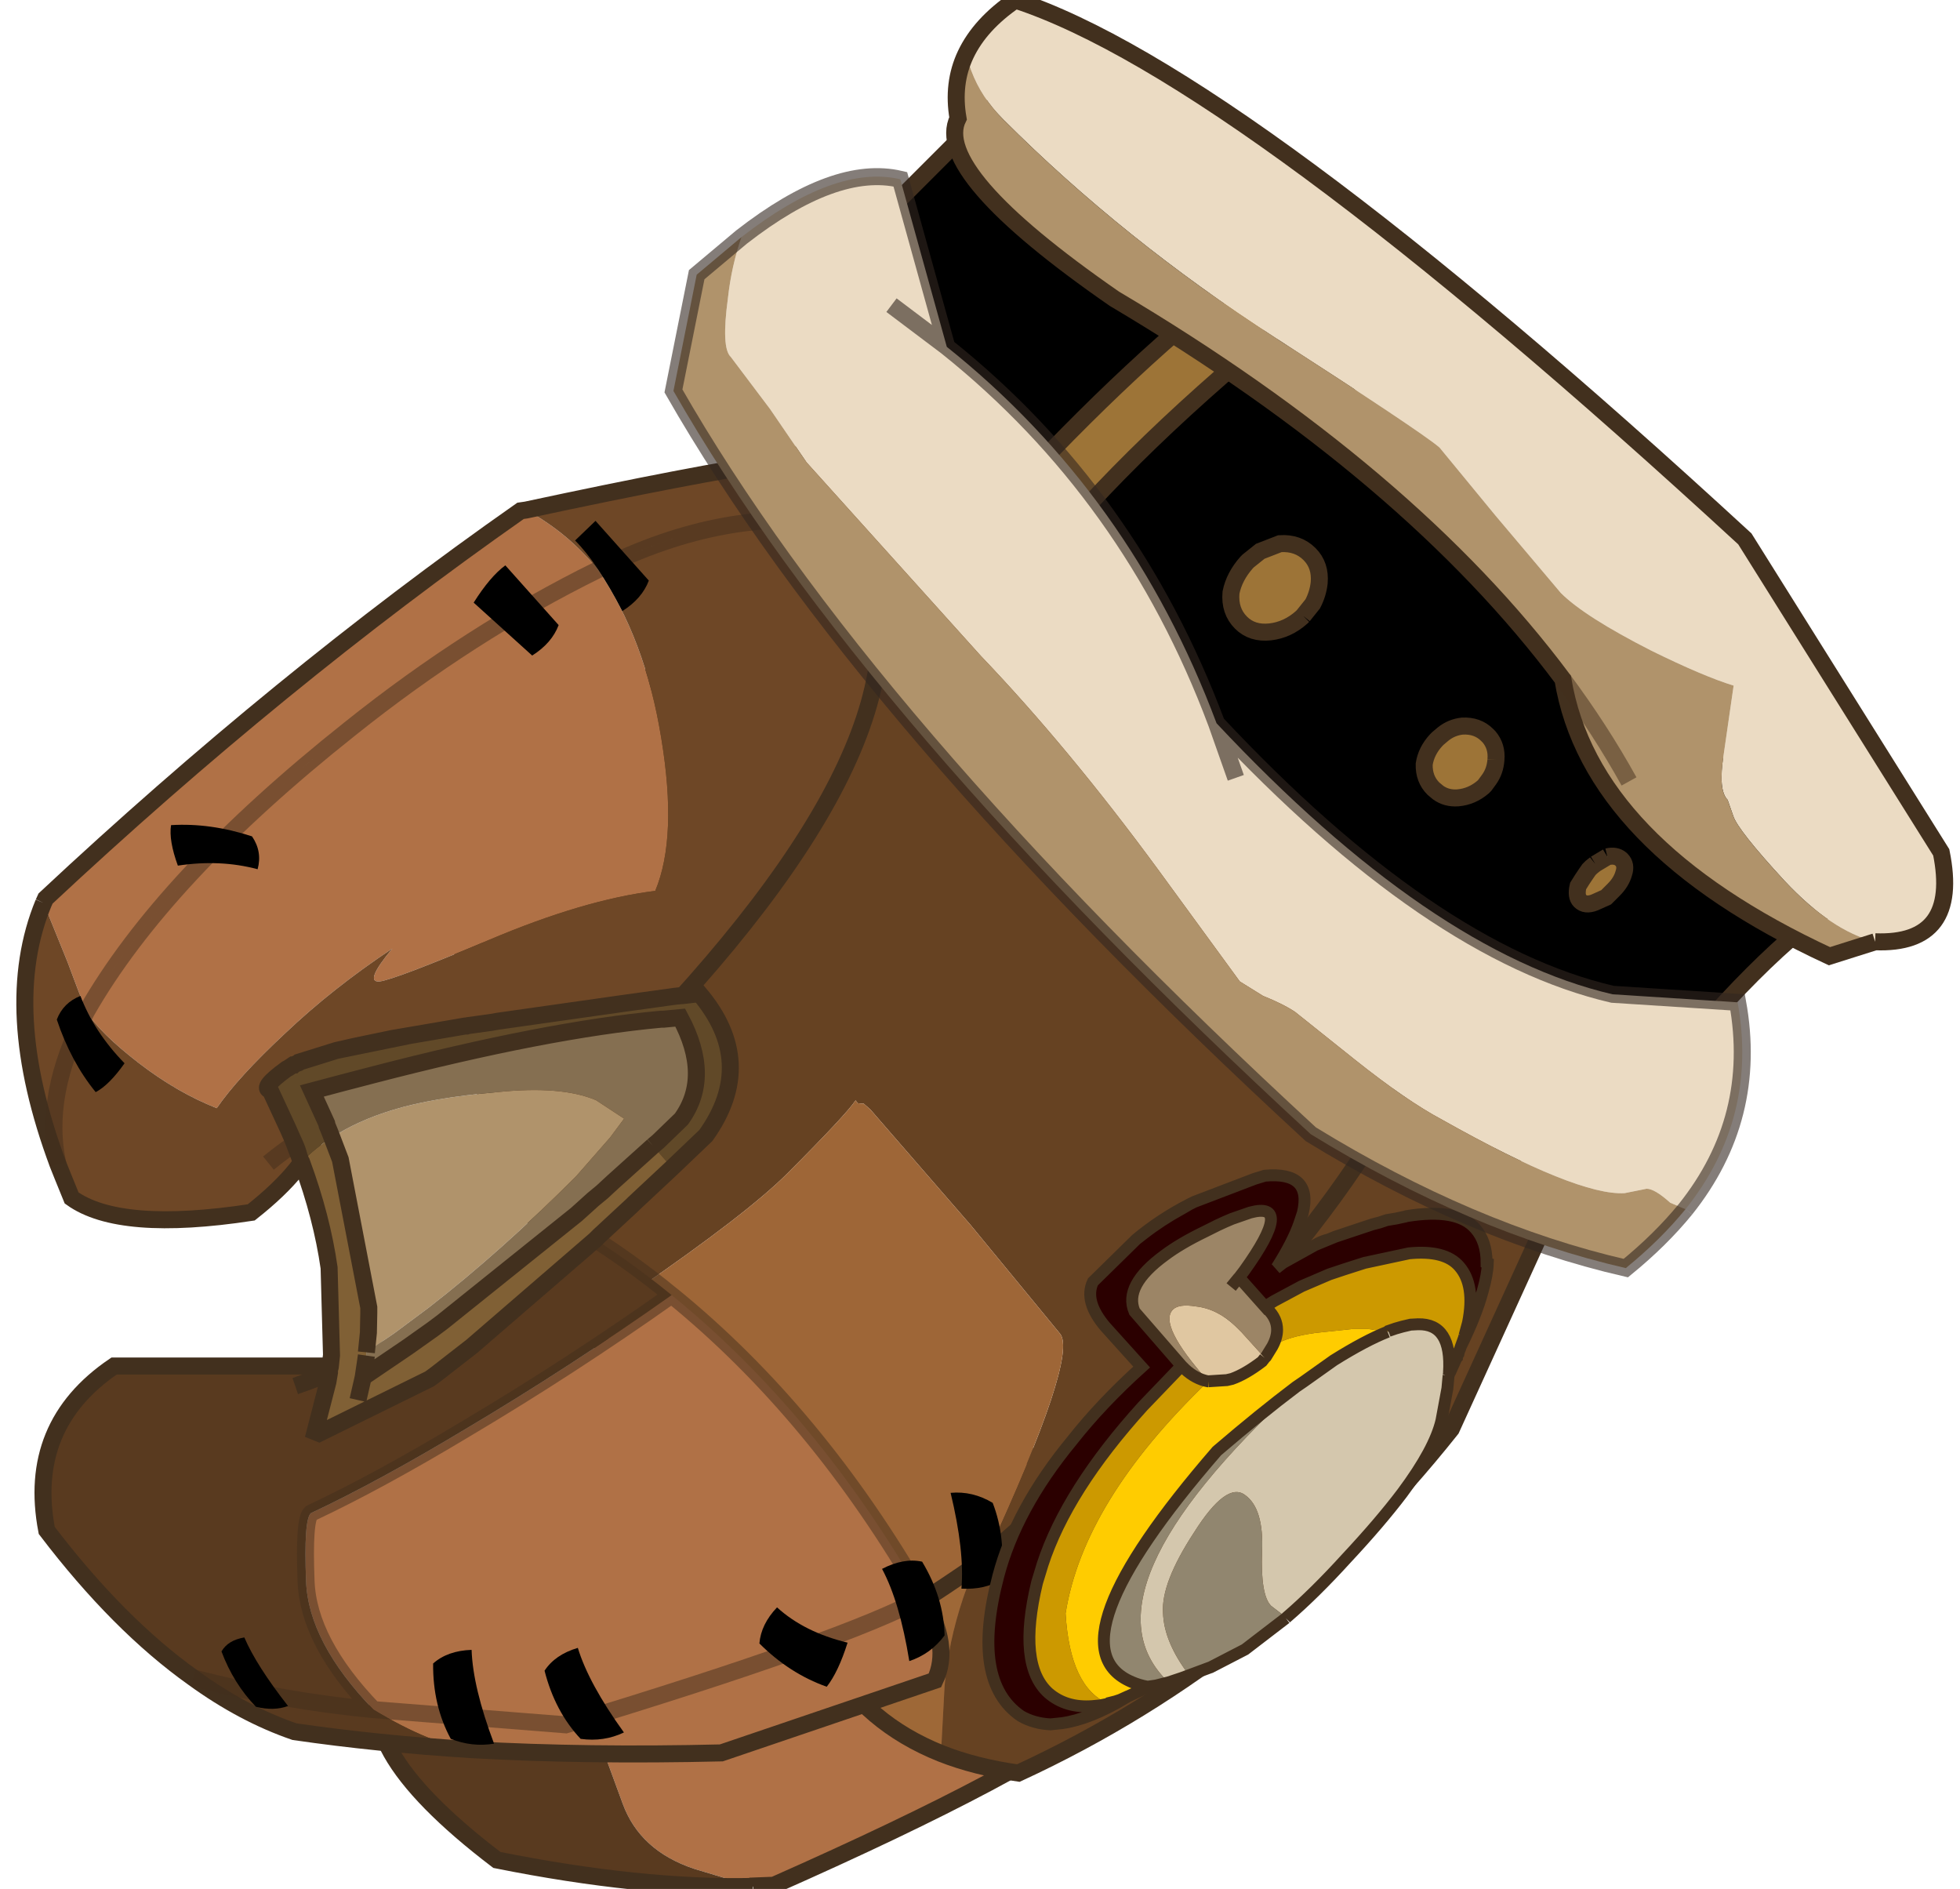 <?xml version="1.0" encoding="UTF-8"?>
<svg width="247px" height="238px" version="1.1" viewBox="156.73 278.13 247.43 238.37" xmlns="http://www.w3.org/2000/svg" xmlns:xlink="http://www.w3.org/1999/xlink">
<defs>
<g id="g">
<path d="m-18.2 12.1q6.1-17.95 6.15-30.15 8.45-8.55 33.35-14.05l2.4 15.5q-1 9.35-9.95 32.5l-1.25 1.35v0.05l-4.75 2.55q-4.5 2.25-8.5 0.4l-11.55-5.35-5.9-2.8" fill="#b07146"/>
<path d="m-18.2 12.1 5.9 2.8 11.55 5.35q4 1.85 8.5-0.4l4.75-2.55q-6.8 7.1-17.6 14.3-17.35 2.35-18.55-5.2 3.15-7.55 5.45-14.3" fill="#593a1f"/>
<path d="m12.5 17.3v-0.05l1.25-1.35q8.95-23.15 9.95-32.5l-2.4-15.5q-24.9 5.5-33.35 14.05-0.05 12.2-6.15 30.15m30.7 5.2q-6.8 7.1-17.6 14.3-17.35 2.35-18.55-5.2 3.15-7.55 5.45-14.3" fill="none" stroke="#42301e" stroke-width="1.5"/>
</g>
<g id="f">
<path d="m39.15 41.65q-6.55 2.8-12.95 1.1 2.15-8 3.5-15.6 0.15 1.45 1.15 3.45 1.85 3.7 4.3 6.6l4 4.45" fill="#9e6837"/>
<path d="m-9.6 36.75q-19.45-5.2-30.6-14.25l-11.25-57.15 8.8-8.65q28.1-0.7 66.8 8.6 6.75 1.6 19.65 5.7l6.95 18.6q2.9 25.5-5.55 48.45-3.05 2.3-6.05 3.6l-4-4.45q-2.45-2.9-4.3-6.6-1-2-1.15-3.45l0.05-0.4-0.1-0.25q-6.7-18.2-9.25-18.45l-12.35-1.2-13.45-0.95-0.8 0.05-0.15 0.15-0.25 0.2-0.3-0.05q0.3 1.55 0.3 8.85 0 5-2.2 16.9l-0.8 4.75m33.75-71.45q8.5 18.7 5.7 59.75v0.45l-0.1 1.2v0.05-0.05l0.1-1.2v-0.45q2.8-41.05-5.7-59.75m5.7 61-0.1 0.4 0.1-0.4 0.05-0.35 0.05-0.3-0.1-0.6 0.1 0.6-0.05 0.3-0.05 0.35-0.1 0.45 0.1-0.45" fill="#664222"/>
<path d="m26.2 42.75q-22.3-2.4-35.8-6l0.8-4.75q2.2-11.9 2.2-16.9 0-7.3-0.3-8.85l0.3 0.05 0.25-0.2 0.15-0.15 0.8-0.05 13.45 0.95 12.35 1.2q2.55 0.25 9.25 18.45l0.1 0.25-0.05 0.4q-1.35 7.6-3.5 15.6" fill="#9e6637"/>
<path d="m-9.6 36.75q-19.45-5.2-30.6-14.25l-11.25-57.15 8.8-8.65q28.1-0.7 66.8 8.6 6.75 1.6 19.65 5.7l6.95 18.6q2.9 25.5-5.55 48.45-3.05 2.3-6.05 3.6-6.55 2.8-12.95 1.1-22.3-2.4-35.8-6m39.35-10v-0.05l0.1-1.2v-0.45q2.8-41.05-5.7-59.75m5.6 61.45-0.05 0.4q-1.35 7.6-3.5 15.6m3.65-17.7 0.1 0.6-0.05 0.3-0.05 0.35-0.1 0.45m0-0.05 0.1-0.4" fill="none" stroke="#42301e" stroke-width="1.5"/>
<path d="m23.5 24.8q1.25-1.5 3.25-2 3.05 1.35 5.3 4.3-0.35 1.6-1.9 3-2.15-2.55-6.65-5.3"/>
</g>
<g id="e">
<path d="m-22.85 28.7-0.15-0.4q0.95-28.2 5.45-53.8l0.3-0.4q4.05-1.2 8.2-0.75 7.25 1.35 14.45 6.55 7.2 5.15 9.15 9.9-3.9 5-7.3 13.4-3.4 8.35-4.25 9.45-0.9 1.05-1.25-2.85-1.25 6.2-1.4 11.95-0.2 5.7 0.4 8.95-3.45 1.5-7.7 2.05-4.3 0.55-6.45 0.05l-2.05-0.9-2.2-1-5.2-2.2m13.8-55.35q-4.05 11.9-5.55 25.4-2.4 20.9 1.2 34.05-3.6-13.15-1.2-34.05 1.5-13.5 5.55-25.4" fill="#b07146"/>
<path d="m-17.25-25.9q8.25-12.75 12.85-18.95 4.4-0.85 8.1-0.15 17.95 3.3 19.25 42.8l0.05 4.45q-11.25 12.95-14.6 23.55 1.75 2.9 1 9.25-6.95 9.45-12.1 10.3l-1.9-0.8-1.05-0.45q-13.35-6.1-17.2-15.4l5.2 2.2 2.2 1 2.05 0.9q2.15 0.5 6.45-0.05 4.25-0.55 7.7-2.05-0.6-3.25-0.4-8.95 0.15-5.75 1.4-11.95 0.35 3.9 1.25 2.85 0.85-1.1 4.25-9.45 3.4-8.4 7.3-13.4-1.95-4.75-9.15-9.9-7.2-5.2-14.45-6.55-4.15-0.45-8.2 0.75m24.65 56.8q0.35-3.3 1-5.1-0.65 1.8-1 5.1m-3.7-75.9q-8.7 6.15-12.75 18.35 4.05-12.2 12.75-18.35m-9.35 89.1q-5.3-3.35-7.75-11.3 2.45 7.95 7.75 11.3" fill="#6e4726"/>
<path d="m-22.85 28.7-0.15-0.4q0.95-28.2 5.45-53.8l0.3-0.4q8.25-12.75 12.85-18.95 4.4-0.85 8.1-0.15 17.95 3.3 19.25 42.8l0.05 4.45q-11.25 12.95-14.6 23.55 1.75 2.9 1 9.25-6.95 9.45-12.1 10.3l-1.9-0.8-1.05-0.45q-13.35-6.1-17.2-15.4" fill="none" stroke="#42301e" stroke-width="1.5"/>
<path d="m-13.4 32.8q-3.6-13.15-1.2-34.05 1.5-13.5 5.55-25.4 4.05-12.2 12.75-18.35m-17.1 77.8q2.45 7.95 7.75 11.3m14.05-18.3q-0.65 1.8-1 5.1" fill="none" stroke="#422f1d" stroke-opacity=".502" stroke-width="1.5"/>
<path d="m-14.75 32.2q3.1 1.4 6.95 1.45 0.4 2.3 0 3.6-3.45-0.35-6.95-2.1-0.65-1.45 0-2.95"/>
<path d="m-11.6 13.25q-2.95 1.7-5.2 4.75-2.15-1-2.95-2.1 2.3-2.6 5.75-4.35 1.6 0.3 2.4 1.7"/>
<path d="m-7.8-17.2-6.95 0.35q-0.6-2.65-0.35-4.3l7.05 0.4q0.7 1.55 0.25 3.55"/>
<path d="m-4.95-25.6q-4.55-1.45-7.35-1.45l0.05-2.5 7.05 0.4q0.7 1.55 0.25 3.55"/>
</g>
<g id="d">
<path d="m-4.9-26.95q16.4-1.7 34.55 3.2 4.8 1.25 5.9 4.4l-8.8 17.85q-8.15 8.55-15.75 15.35-2.8 2.2-8.65 3.65-8.25-0.15-12.2-3.8-4-3.7-3.95-4.55 2.25-6.25 4.4-14.9 2.65-10.4 4.5-21.2m34.55 3.2q-2.15 7.35-14.35 30.2l-12.95 11.05 12.95-11.05q12.2-22.85 14.35-30.2" fill="#b07146"/>
<path d="m11 13.85q-6.3 5.55-12.2 9.95-4.3 2.1-9.65 2.95-8 1.35-18.35-0.05-7.8-5.3-6.05-14.45l14.5-14.5q5.05-11.95 6.05-23.05 4.8-1.15 9.8-1.65-1.85 10.8-4.5 21.2-2.15 8.65-4.4 14.9-0.05 0.85 3.95 4.55 3.95 3.65 12.2 3.8 5.85-1.45 8.65-3.65m-33.7-11.65q1.1-2.25 1.95-4.45-0.85 2.2-1.95 4.45m25.05 15.3q-6.15 5.1-13.2 9.25 7.05-4.15 13.2-9.25" fill="#593a1f"/>
<path d="m29.65-23.75q4.8 1.25 5.9 4.4l-8.8 17.85q-8.15 8.55-15.75 15.35-6.3 5.55-12.2 9.95-4.3 2.1-9.65 2.95-8 1.35-18.35-0.05-7.8-5.3-6.05-14.45l14.5-14.5q-0.85 2.2-1.95 4.45" fill="none" stroke="#42301e" stroke-width="1.5"/>
<path d="m-4.9-26.95q16.4-1.7 34.55 3.2m-50.4 21.5q5.05-11.95 6.05-23.05 4.8-1.15 9.8-1.65-1.85 10.8-4.5 21.2-2.15 8.65-4.4 14.9-0.05 0.85 3.95 4.55 3.95 3.65 12.2 3.8l12.95-11.05q12.2-22.85 14.35-30.2m-40.5 50.5q7.05-4.15 13.2-9.25" fill="none" stroke="#422f1d" stroke-opacity=".502" stroke-width="1.5"/>
<path d="m21.15-14.05q3.25-0.15 6.6-2.2 1.25 2.4 1.45 4.05-3.15 1.5-6.9 1.5-1.1-1.3-1.15-3.35"/>
<path d="m19.4 3.3q-0.65 1.85-2.3 3.1-3.3-0.1-6.5-2-0.35-1.65 0.65-3.5 2.9 1.55 8.15 2.4"/>
<path d="m12 12.1q-1.15 1.6-3 2.4-3.2-0.95-5.8-3.6 0.1-1.7 1.55-3.25 2.4 2.25 7.25 4.45"/>
<path d="m-3.2 22.6q-0.55 1.2-1.95 2.05-2.85-0.05-5.6-1.3-0.3-1.1 0.55-2.3 2.5 1 7 1.55"/>
<path d="m32.75-18.95q0.9-1.8 0.6-3.8-2.4-2.3-6-3.2-1.4 0.9-2.05 2.95 3.15 0.95 7.45 4.05"/>
</g>
<g id="c">
<path d="m-8 6.25q0.55-2.65 2.1-5.55 1.7-3.2 5.35-7.55 3.6-4.45 6.7-5.7l2.9-0.6 0.3 2.05 0.3 4.55q0 9.4-1 17.35l-0.55 3.75-0.55 2.9v0.05l-1.1-1.35-1.2-1.25-0.35-0.35-11-7.45-1.9-0.85" fill="#b0936b"/>
<path d="m4.75-24.15 1.05-1.3-0.75 0.95-0.3 0.35m10.35 11.25-0.15 4.4v0.25l-0.15 3.95v0.5l-1.05 14.35-0.5 4-0.1 0.65-3.5 10.3-0.35 0.15-2.3-3.9-0.5-0.7-0.15-0.15-0.8-1.05-5.6-5.3q-3.6-2.7-8.25-4.85h-0.05q-0.05-1.7 0.35-3.45l1.9 0.85 11 7.45 0.35 0.35 1.2 1.25 1.1 1.35 0.2 0.2 0.15 0.2 1 1.35 0.9-4.7 0.45-2.65 0.15-1.05 1.65-15.05 0.05-0.95 0.05-1 0.1-1.05 0.05-1.3 0.25-4.75 2.15 0.15 0.4 0.2m-24 22.35-1.45-0.65 0.4 0.15q0.55 0.2 1.05 0.5m-4.25-8.9 3.6-5.45-0.85 1.2-1.9 2.9-0.85 1.35m19.65 20.5 0.1 0.15 0.4 0.55-0.4-0.55-0.1-0.15m3.5-0.05-1.1-1.75 1.1 1.75m-4.45-1.15 0.65 0.8 0.15 0.25-0.15-0.25-0.65-0.8" fill="#806035"/>
<path d="m-8 6.25q-0.55-0.25-1.05-0.45l-0.15-0.1-0.4-0.15-2.55-0.95 1.45-2.5 0.5-0.85 0.85-1.45q8.05-13.7 14.5-21.45l0.15-0.15 0.95-1.15q5.65 1.7 6.4 6.25l-0.05 2.85-0.05 0.6-0.25 4.75-0.05 1.3-0.1 1.05-0.05 1-0.05 0.95-1.65 15.05-0.15 1.05-0.45 2.65-0.9 4.7-1-1.35-0.15-0.2-0.2-0.2v-0.05l0.55-2.9 0.55-3.75q1-7.95 1-17.35l-0.3-4.55-0.3-2.05-2.9 0.6q-3.1 1.25-6.7 5.7-3.65 4.35-5.35 7.55-1.55 2.9-2.1 5.55" fill="#856f51"/>
<path d="m5.8-25.45 0.1-0.2q8 0.65 9.3 8.45l-0.1 4.3-0.4-0.2-2.15-0.15 0.05-0.6 0.05-2.85q-0.75-4.55-6.4-6.25l-0.95 1.15-0.15 0.15q-6.45 7.75-14.5 21.45l-0.85 1.45-0.5 0.85-1.45 2.5 2.55 0.95 0.4 0.15 0.15 0.1q0.5 0.2 1.05 0.45-0.4 1.75-0.35 3.45l-0.55-0.25q-0.5-0.3-1.05-0.5l-0.4-0.15-0.9-0.35-3.55-1.3q-0.75 0.5-0.3-2.35l0.05-0.15 0.1-0.5 0.05-0.05v-0.05l0.15-0.35v-0.1l1.6-3.05 0.85-1.35 1.9-2.9 0.85-1.2 2.9-4.1 0.1-0.1 0.05-0.1 1.25-1.65 0.35-0.5 6.65-8.85 2.8-3.7 0.2-0.25 0.3-0.35 0.75-0.95" fill="#614928"/>
<path d="m4.75-24.15 1.05-1.3 0.1-0.2q8 0.65 9.3 8.45l-0.1 4.3-0.15 4.4v0.25l-0.15 3.95v0.5l-1.05 14.35-0.5 4-0.1 0.65-3.5 10.3-0.35 0.15-2.3-3.9-0.5-0.7-0.15-0.15-0.8-1.05-5.6-5.3q-3.6-2.7-8.25-4.85h-0.05l-0.55-0.25-1.45-0.65-0.9-0.35-3.55-1.3q-0.75 0.5-0.3-2.35l0.05-0.15 0.1-0.5 0.05-0.05v-0.05l0.15-0.35v-0.1l1.6-3.05 3.6-5.45 2.9-4.1 0.1-0.1 0.05-0.1 1.25-1.65 0.35-0.5 6.65-8.85 2.8-3.7 0.2-0.25 0.3-0.35 0.75-0.95m-13.8 31.7q-0.55-0.25-1.05-0.45l-0.15-0.1-0.4-0.15-2.55-0.95 1.45-2.5 0.5-0.85 0.85-1.45q8.05-13.7 14.5-21.45l0.15-0.15 0.95-1.15q5.65 1.7 6.4 6.25l-0.05 2.85-0.05 0.6m-4.8 30.95 0.15 0.2 1 1.35 0.9-4.7 0.45-2.65 0.15-1.05 1.65-15.05 0.05-0.95 0.05-1 0.1-1.05 0.05-1.3 0.25-4.75m-22.1 8.35-0.85 1.2-1.9 2.9-0.85 1.35m5.15 5.7 1.9 0.85 11 7.45 0.35 0.35 1.2 1.25 1.1 1.35m-17.9-8.7 0.4 0.15q0.55 0.2 1.05 0.5m15.25 11.45-0.15-0.25-0.65-0.8m3.35-0.6 1.1 1.75m-3 0.75-0.4-0.55-0.1-0.15" fill="none" stroke="#42301e" stroke-width="1.5"/>
</g>
<g id="b">
<path d="m316.4 443-3.25-3.65 0.65-0.85q6.35-8.85 0.75-7.35l-2.3 0.8q-0.85 0.35-1.8 0.8l-1.6 0.8q-3.1 1.5-5.1 3-5.2 3.8-3.8 7.1l5.95 6.85-0.1 0.1-4.8 5q-9.6 10.6-12.65 19.95l-0.7 2.3q-2.5 10.4 1.45 13.95 2.2 1.9 5.55 1.65l1-0.1 1-0.2 0.1-0.1 0.8-0.2 0.6-0.2 0.55-0.25 0.05 0.05q-4.45 2.65-7.95 3.15l-1.45 0.15q-2.1-0.1-3.75-1.05-6.35-4.35-2.85-17.65 2.25-8.55 9.3-17.1 3.7-4.7 8.8-9.3l-4.6-5.1q-2.7-3.2-1.55-5.65l5.45-5.35 0.9-0.7q2.25-1.75 4.9-3.2l0.95-0.55-0.95 0.55q-2.65 1.45-4.9 3.2l-0.9 0.7q3.05-2.55 6.75-4.45l0.6-0.3 7.6-2.9 1.3-0.4q6.05-0.55 4.8 4.7l-0.45 1.35q-0.8 2.3-2.85 5.55l-0.1 0.1 0.9-0.7-0.9 0.7 0.1-0.1 0.8-0.6 4.05-2.25 1.7-0.7-1.7 0.7 0.45-0.25q0.6-0.3 1.25-0.45l0.85-0.35 4.65-1.55 0.95-0.25 0.9-0.3 1.2-0.2 1.15-0.25 0.15-0.05q6.45-1.05 8.7 1.6 1.4 1.6 1.4 4.3l0.15 0.05q-0.05 1.45-0.65 3.55-0.7 2.3-2.3 5.6 1.6-3.3 2.3-5.6-0.8 3-2.75 6.95l0.4-1.1 0.05-0.25 0.45-1.65q0.95-4.75-1.1-7.1-1.8-2.1-6.35-1.65l-5.6 1.2-2.5 0.8-1.95 0.65-3.5 1.5-3.45 1.85-1.05 0.65h-0.1l-0.05 0.05" fill="#2b0000"/>
<path d="m309.25 452.45q-6.35-7.15-4.45-9.05 0.75-0.75 2.9-0.4 2.7 0.3 5 2.5l0.75 0.75 2.9 3.2 0.05 0.05-0.35 0.45q-2.1 1.6-3.8 2.2l-0.65 0.15-2.35 0.15" fill="#e0c7a1"/>
<path d="m339.65 451.35v0.1l-0.05 0.25-0.15 1.65-0.75 4.05q-0.85 3.65-4.95 9.15-2.8 3.7-7.05 8.25-4 4.4-7.55 7.45l-0.1 0.1-0.05-0.05-0.1-0.2-1.7-1.3q-1.35-1.35-1.15-6.85 0.25-5.45-2.15-7.15-2.35-1.75-6.45 4.75-4.15 6.35-3.9 10.1 0.1 3.7 3.3 7.9l-0.95 0.35-1.65 0.55-0.05-0.05q-11.75-11.25 16.25-37.15l0.85-0.75 3.8-2.7q4-2.5 6.8-3.6l0.1-0.1q0.95-0.35 1.75-0.55l1.05-0.25 0.95-0.05q4.3-0.1 3.9 6.1m-38.05 39.65 1.05-0.15-1.15 0.25 0.1-0.1" fill="#d4c7ad"/>
<path d="m316.4 443 0.05-0.05h0.1l-0.1 0.1-0.05-0.05" fill="#c22020"/>
<path d="m305.9 450.5-5.95-6.85q-1.4-3.3 3.8-7.1 2-1.5 5.1-3l1.6-0.8q0.95-0.45 1.8-0.8l2.3-0.8q5.6-1.5-0.75 7.35l-0.65 0.85 3.25 3.65 0.4 0.4q1.15 1.15 1.15 2.55 0 1-0.6 2.1l-0.8 1.3-0.15 0.15-0.05-0.05-2.9-3.2-0.75-0.75q-2.3-2.2-5-2.5-2.15-0.35-2.9 0.4-1.9 1.9 4.45 9.05h-0.05q-1.55-0.3-2.9-1.55l-0.4-0.4m6.25-9.95 0.9-1.1 0.1-0.1-0.1 0.1-0.9 1.1" fill="#9c8566"/>
<path d="m305.8 450.6 0.1-0.1 0.1 0.1h-0.2m3.4 1.85h0.05l-0.1 0.1 0.05-0.1m30.4-0.75 0.05-0.25v-0.1l0.1 0.05-0.15 0.3" fill="#540505"/>
<path d="m321.3 452.5-0.85 0.75q-28 25.9-16.25 37.15l0.05 0.05-1.6 0.4-1.05 0.15q-1.1-0.2-2-0.6-10.6-4.5 10.75-29.15 5.55-4.75 10-8.1l0.95-0.65m-14.45 37.05q-3.2-4.2-3.3-7.9-0.25-3.75 3.9-10.1 4.1-6.5 6.45-4.75 2.4 1.7 2.15 7.15-0.2 5.5 1.15 6.85l1.7 1.3 0.1 0.2 0.05 0.05-5.15 3.95-4.35 2.25-0.15 0.05-2.55 0.95" fill="#91866f"/>
<path d="m298.75 492.45-0.05-0.05-0.55 0.25-0.6 0.2-0.8 0.2-0.1 0.1q-4.85-2.05-5.4-11.4 2.25-14.15 17.9-29.2l0.1-0.1 2.35-0.15 0.65-0.15q1.7-0.6 3.8-2.2l0.35-0.45 0.15-0.15 0.8-1.3q1.55-1.05 4.45-1.55l0.95-0.15 4.7-0.5h2l2.45 0.35q-2.8 1.1-6.8 3.6l-3.8 2.7-0.95 0.65q-4.45 3.35-10 8.1-21.35 24.65-10.75 29.15 0.9 0.4 2 0.6l-0.1 0.1-2.65 1.25-0.1 0.1" fill="#fc0"/>
<path d="m316.55 442.95 1.05-0.65 3.45-1.85 3.5-1.5 1.95-0.65 2.5-0.8 5.6-1.2q4.55-0.45 6.35 1.65 2.05 2.35 1.1 7.1l-0.45 1.65-0.05 0.25-0.4 1.1-0.1 0.3-0.15 0.35-0.05 0.25-0.05 0.05-0.05 0.15-0.05 0.05-0.05 0.15v0.1l-0.05 0.05-0.85 1.9-0.1-0.05q0.4-6.2-3.9-6.1l-0.95 0.05-1.05 0.25q-0.8 0.2-1.75 0.55l-0.1 0.1-2.45-0.35h-2l-4.7 0.5-0.95 0.15q-2.9 0.5-4.45 1.55 0.6-1.1 0.6-2.1 0-1.4-1.15-2.55l-0.35-0.35 0.1-0.1m-19.9 50.2-1 0.2-1 0.1q-3.35 0.25-5.55-1.65-3.95-3.55-1.45-13.95l0.7-2.3q3.05-9.35 12.65-19.95l4.8-5h0.2l0.3 0.3q1.35 1.25 2.9 1.55l-0.05 0.1q-15.65 15.05-17.9 29.2 0.55 9.35 5.4 11.4" fill="#c90"/>
<path d="m305.9 450.5-5.95-6.85q-1.4-3.3 3.8-7.1 2-1.5 5.1-3l1.6-0.8q0.95-0.45 1.8-0.8l2.3-0.8q5.6-1.5-0.75 7.35l-0.65 0.85 3.25 3.65 0.05-0.05h0.1l1.05-0.65 3.45-1.85 3.5-1.5 1.95-0.65 2.5-0.8 5.6-1.2q4.55-0.45 6.35 1.65 2.05 2.35 1.1 7.1l-0.45 1.65q1.6-3.3 2.3-5.6 0.6-2.1 0.65-3.55l-0.15-0.05q0-2.7-1.4-4.3-2.25-2.65-8.7-1.6l-0.15 0.05-1.15 0.25-1.2 0.2-0.9 0.3-0.95 0.25-4.65 1.55-2.55 1.05-4.05 2.25-0.9 0.7 0.1-0.1q2.05-3.25 2.85-5.55l0.45-1.35q1.25-5.25-4.8-4.7l-1.3 0.4-7.6 2.9-0.6 0.3-0.95 0.55q-2.65 1.45-4.9 3.2l-0.9 0.7-5.45 5.35q-1.15 2.45 1.55 5.65l4.6 5.1q-5.1 4.6-8.8 9.3-7.05 8.55-9.3 17.1-3.5 13.3 2.85 17.65 1.65 0.95 3.75 1.05l1.45-0.15q3.5-0.5 7.95-3.15l-0.05-0.05-0.55 0.25-0.6 0.2-0.8 0.2-0.05 0.05m-0.05 0.05-1 0.2-1 0.1q-3.35 0.25-5.55-1.65-3.95-3.55-1.45-13.95l0.7-2.3q3.05-9.35 12.65-19.95l4.8-5 0.1-0.1 0.4 0.4q1.35 1.25 2.9 1.55h0.05m7.15-2.95 0.15-0.15 0.8-1.3q0.6-1.1 0.6-2.1 0-1.4-1.15-2.55l-0.4-0.4m23.35 8.4 0.85-1.9 0.05-0.05v-0.1l0.05-0.15 0.05-0.05 0.05-0.15 0.05-0.05 0.05-0.25 0.15-0.35 0.1-0.3 0.4-1.1 0.05-0.25m-1.95 4.65v0.1l-0.05 0.25 0.15-0.3m-0.1-0.05q0.4-6.2-3.9-6.1l-0.95 0.05-1.05 0.25q-0.8 0.2-1.75 0.55l-0.05 0.05m-0.05 0.05q-2.8 1.1-6.8 3.6l-3.8 2.7-0.95 0.65q-4.45 3.35-10 8.1-21.35 24.65-10.75 29.15 0.9 0.4 2 0.6l1.05-0.15 1.6-0.4 1.65-0.55 0.95-0.35m12.2-7.2 0.1-0.1q3.55-3.05 7.55-7.45 4.25-4.55 7.05-8.25 4.1-5.5 4.95-9.15l0.75-4.05 0.15-1.65m1.55-3.65q1.95-3.95 2.75-6.95m-19.45-6.55q-0.65 0.15-1.25 0.45l-0.45 0.25m-4.85 2.85 0.8-0.6m-2.3 12-0.35 0.45q-2.1 1.6-3.8 2.2l-0.65 0.15-2.35 0.15m3.9-13.1-0.1 0.1-0.9 1.1m6.9 41.8-5.15 3.95-4.35 2.25-0.15 0.05-2.55 0.95m-8.1 2.9 0.1-0.1 2.65-1.25 0.1-0.1m1.05-0.15-1.15 0.25m-1.35-56.55q3.05-2.55 6.75-4.45" fill="none" stroke="#42301e" stroke-width="1.5"/>
</g>
<g id="a">
<path d="m32.75-2.75-0.05 0.45v0.2 0.1l0.1 0.55-0.05-0.25 0.15 0.75 0.15 0.65q0.5 0.8 1.05 0.8 0.65 0 1-0.8l0.4-1.05v-0.75-0.2q0-0.95-0.4-1.65-0.35-0.7-1-0.7h-0.05q-0.6 0.05-1 0.7v-0.05l-0.05 0.05q-0.2 0.55-0.25 1.2m-12.7-0.3q-0.75-0.9-1.85-1h-0.25q-1.2 0-2.1 1-0.6 0.75-0.7 1.7l-0.05 0.6v0.2q0.05 1.3 0.75 2.25 0.9 0.95 2.1 0.95l0.55-0.05q0.9-0.15 1.55-0.9 0.8-0.95 0.9-2.25v-0.2l-0.1-0.65q-0.15-0.9-0.8-1.65m-21 3.05-0.15-1.35q-0.3-0.95-0.9-1.7-1-1.2-2.4-1.2-1.45 0-2.5 1.2l-0.75 1.7-0.15 1.35v0.2q0.1 1.65 0.9 2.85 1.05 1.25 2.5 1.25 1.4 0 2.4-1.25 0.95-1.2 1.05-2.85v-0.2m-19.45-16.6h70.8q-1.95 9.35 0 25.1-21.45 5.95-39.1 7.75-20.3 1.3-31.85-0.75-1.7-13.7 0.15-32.1m-6.25 30.75q-15.4-4.05-25.45-13.9v-16.85h26.2q-1.65 12.6-0.75 30.75"/>
<path d="m20.05-3.05q0.65 0.75 0.8 1.65l0.1 0.65v0.2q-0.1 1.3-0.9 2.25-0.65 0.75-1.55 0.9l-0.55 0.05q-1.2 0-2.1-0.95-0.7-0.95-0.75-2.25v-0.2l0.05-0.6q0.1-0.95 0.7-1.7 0.9-1 2.1-1h0.25q1.1 0.1 1.85 1m13-0.9q0.4-0.65 1-0.7h0.05q0.65 0 1 0.7 0.4 0.7 0.4 1.65v0.2 0.75l-0.4 1.05q-0.35 0.8-1 0.8-0.55 0-1.05-0.8l-0.15-0.65-0.15-0.75 0.05 0.25-0.1-0.55v-0.1-0.2l0.05-0.45 0.3-1.2m-34 3.95v0.2q-0.1 1.65-1.05 2.85-1 1.25-2.4 1.25-1.45 0-2.5-1.25-0.8-1.2-0.9-2.85v-0.2l0.15-1.35 0.75-1.7q1.05-1.2 2.5-1.2 1.4 0 2.4 1.2 0.6 0.75 0.9 1.7l0.15 1.35m-19.6 15.5 0.1 0.75-6.1 0.45-0.1-2.55q-0.9-18.15 0.75-30.75h5.5q-1.85 18.4-0.15 32.1" fill="#9d7437"/>
<path d="m20.05-3.05q0.65 0.75 0.8 1.65l0.1 0.65v0.2q-0.1 1.3-0.9 2.25-0.65 0.75-1.55 0.9l-0.55 0.05q-1.2 0-2.1-0.95-0.7-0.95-0.75-2.25v-0.2l0.05-0.6q0.1-0.95 0.7-1.7 0.9-1 2.1-1h0.25q1.1 0.1 1.85 1m13-0.9q0.4-0.65 1-0.7h0.05q0.65 0 1 0.7 0.4 0.7 0.4 1.65v0.2 0.75l-0.4 1.05q-0.35 0.8-1 0.8-0.55 0-1.05-0.8l-0.15-0.65-0.15-0.75 0.05 0.25-0.1-0.55v-0.1-0.2l0.05-0.45m0.3-1.2-0.3 1.2m-33.7 2.75v0.2q-0.1 1.65-1.05 2.85-1 1.25-2.4 1.25-1.45 0-2.5-1.25-0.8-1.2-0.9-2.85v-0.2l0.15-1.35 0.75-1.7q1.05-1.2 2.5-1.2 1.4 0 2.4 1.2 0.6 0.75 0.9 1.7l0.15 1.35m-19.45-16.6h70.8q-1.95 9.35 0 25.1-21.45 5.95-39.1 7.75-20.3 1.3-31.85-0.75l0.1 0.75-6.1 0.45-0.1-2.55q-15.4-4.05-25.45-13.9v-16.85h26.2q-1.65 12.6-0.75 30.75m6.25-30.75q-1.85 18.4-0.15 32.1" fill="none" stroke="#42301e" stroke-width="1.5"/>
<path d="m55.05-15.35q-3.4 2.05-9.45 1.85-6.1-0.25-7.25-0.85l-1.35-0.65q-1.2 0-3.05-2.55l-3.7-4.95q-2.45 1.3-7.3 2.95-6.3 2.05-9.25 2.05l-8.9-0.75-7.7-0.75h-0.1q-2.25 0.2-17.05 3.4-15.55 3.35-30.55 3.35-2.75 0-5.05-1.05l-1.35-0.65q-1-2.8-0.3-6.5 18.5-9.4 79.1-11.9l31.8 7.3q6.95 4.6 1.45 9.7" fill="#ebdbc3"/>
<path d="m29.7-10q-5.05-1.45-10.5-2.25 5.45 0.8 10.5 2.25m-86.7-3.95 1.35 0.65q2.3 1.05 5.05 1.05 15 0 30.55-3.35 14.8-3.2 17.05-3.4h0.1l7.7 0.75 8.9 0.75q2.95 0 9.25-2.05 4.85-1.65 7.3-2.95l3.7 4.95q1.85 2.55 3.05 2.55l1.35 0.65q1.15 0.6 7.25 0.85 6.05 0.2 9.45-1.85l-1.95 3.75q-21.85 8-33.9-0.65-22.35-3.25-51.7 4.25-19.3 3.5-21-1.5-2.55-1.8-3.5-4.45" fill="#b0936b"/>
<path d="m55.05-15.35q5.5-5.1-1.45-9.7l-31.8-7.3q-60.6 2.5-79.1 11.9-0.7 3.7 0.3 6.5 0.95 2.65 3.5 4.45 1.7 5 21 1.5 29.35-7.5 51.7-4.25 12.05 8.65 33.9 0.65l1.95-3.75" fill="none" stroke="#42301e" stroke-width="1.5"/>
<path d="m19.2-12.25q5.45 0.8 10.5 2.25" fill="none" stroke="#422f1d" stroke-opacity=".502" stroke-width="1.5"/>
<path d="m-59.6 11.4q1.3-10.4 6.3-13.5l13.35 7.55q20.65-2.3 40.3 6.65 27.65 0.9 41.6-7.8l8.3-7.3q8.5 5.9 9.65 16.15l-1.35 0.55q-1.85 0.1-2.35 0.6l-1.1 1.65q-2.75 3.1-15.95 6.8-3.45 1.05-9.2 1.7l-6.7 0.75q-1.25 0.25-3 1l-2.35 0.55-12.2-1.9q-13.1-2-24.25-2.25l-22.95-1.2-5.6-1.05-5.7-0.8q-1.15 0.05-3.85-3.5-1.8-2.25-2.95-4.65m19.65-5.95-6.05 0.85 6.05-0.85m44.9 8.85-4.6-2.2 4.6 2.2" fill="#ebdbc3"/>
<path d="m59.9 13.15q0.35 3.45-0.05 7.4-11.9 7.45-28 11.3-53.75 2.2-86.1-6.6l-5.8-8.7 0.45-5.15q1.15 2.4 2.95 4.65 2.7 3.55 3.85 3.5l5.7 0.8 5.6 1.05 22.95 1.2q11.15 0.25 24.25 2.25l12.2 1.9 2.35-0.55q1.75-0.75 3-1l6.7-0.75q5.75-0.65 9.2-1.7 13.2-3.7 15.95-6.8l1.1-1.65q0.5-0.5 2.35-0.6l1.35-0.55" fill="#b0936b"/>
<path d="m59.9 13.15q0.35 3.45-0.05 7.4-11.9 7.45-28 11.3-53.75 2.2-86.1-6.6l-5.8-8.7 0.45-5.15q1.3-10.4 6.3-13.5l13.35 7.55q20.65-2.3 40.3 6.65 27.65 0.9 41.6-7.8l8.3-7.3q8.5 5.9 9.65 16.15m-59.55-1.05 4.6 2.2m-50.95-8 6.05-0.85" fill="none" stroke="#332720" stroke-opacity=".6" stroke-width="1.5"/>
</g>
</defs>
<use transform="matrix(1.012 1.012 -1.012 1.012 256.6 486.05)" xlink:href="#g"/>
<use transform="matrix(1.012 1.012 -1.012 1.012 278.05 417.65)" xlink:href="#f"/>
<use transform="matrix(1.012 1.012 -1.012 1.012 214.4 386.15)" xlink:href="#e"/>
<use transform="matrix(1.012 1.012 -1.012 1.012 219.2 473.8)" xlink:href="#d"/>
<use transform="matrix(1.012 1.012 -1.012 1.012 213.05 423.45)" xlink:href="#c"/>
<use xlink:href="#b"/>
<use transform="matrix(1.012 1.012 -1.012 1.012 322.2 356.8)" xlink:href="#a"/>
</svg>
